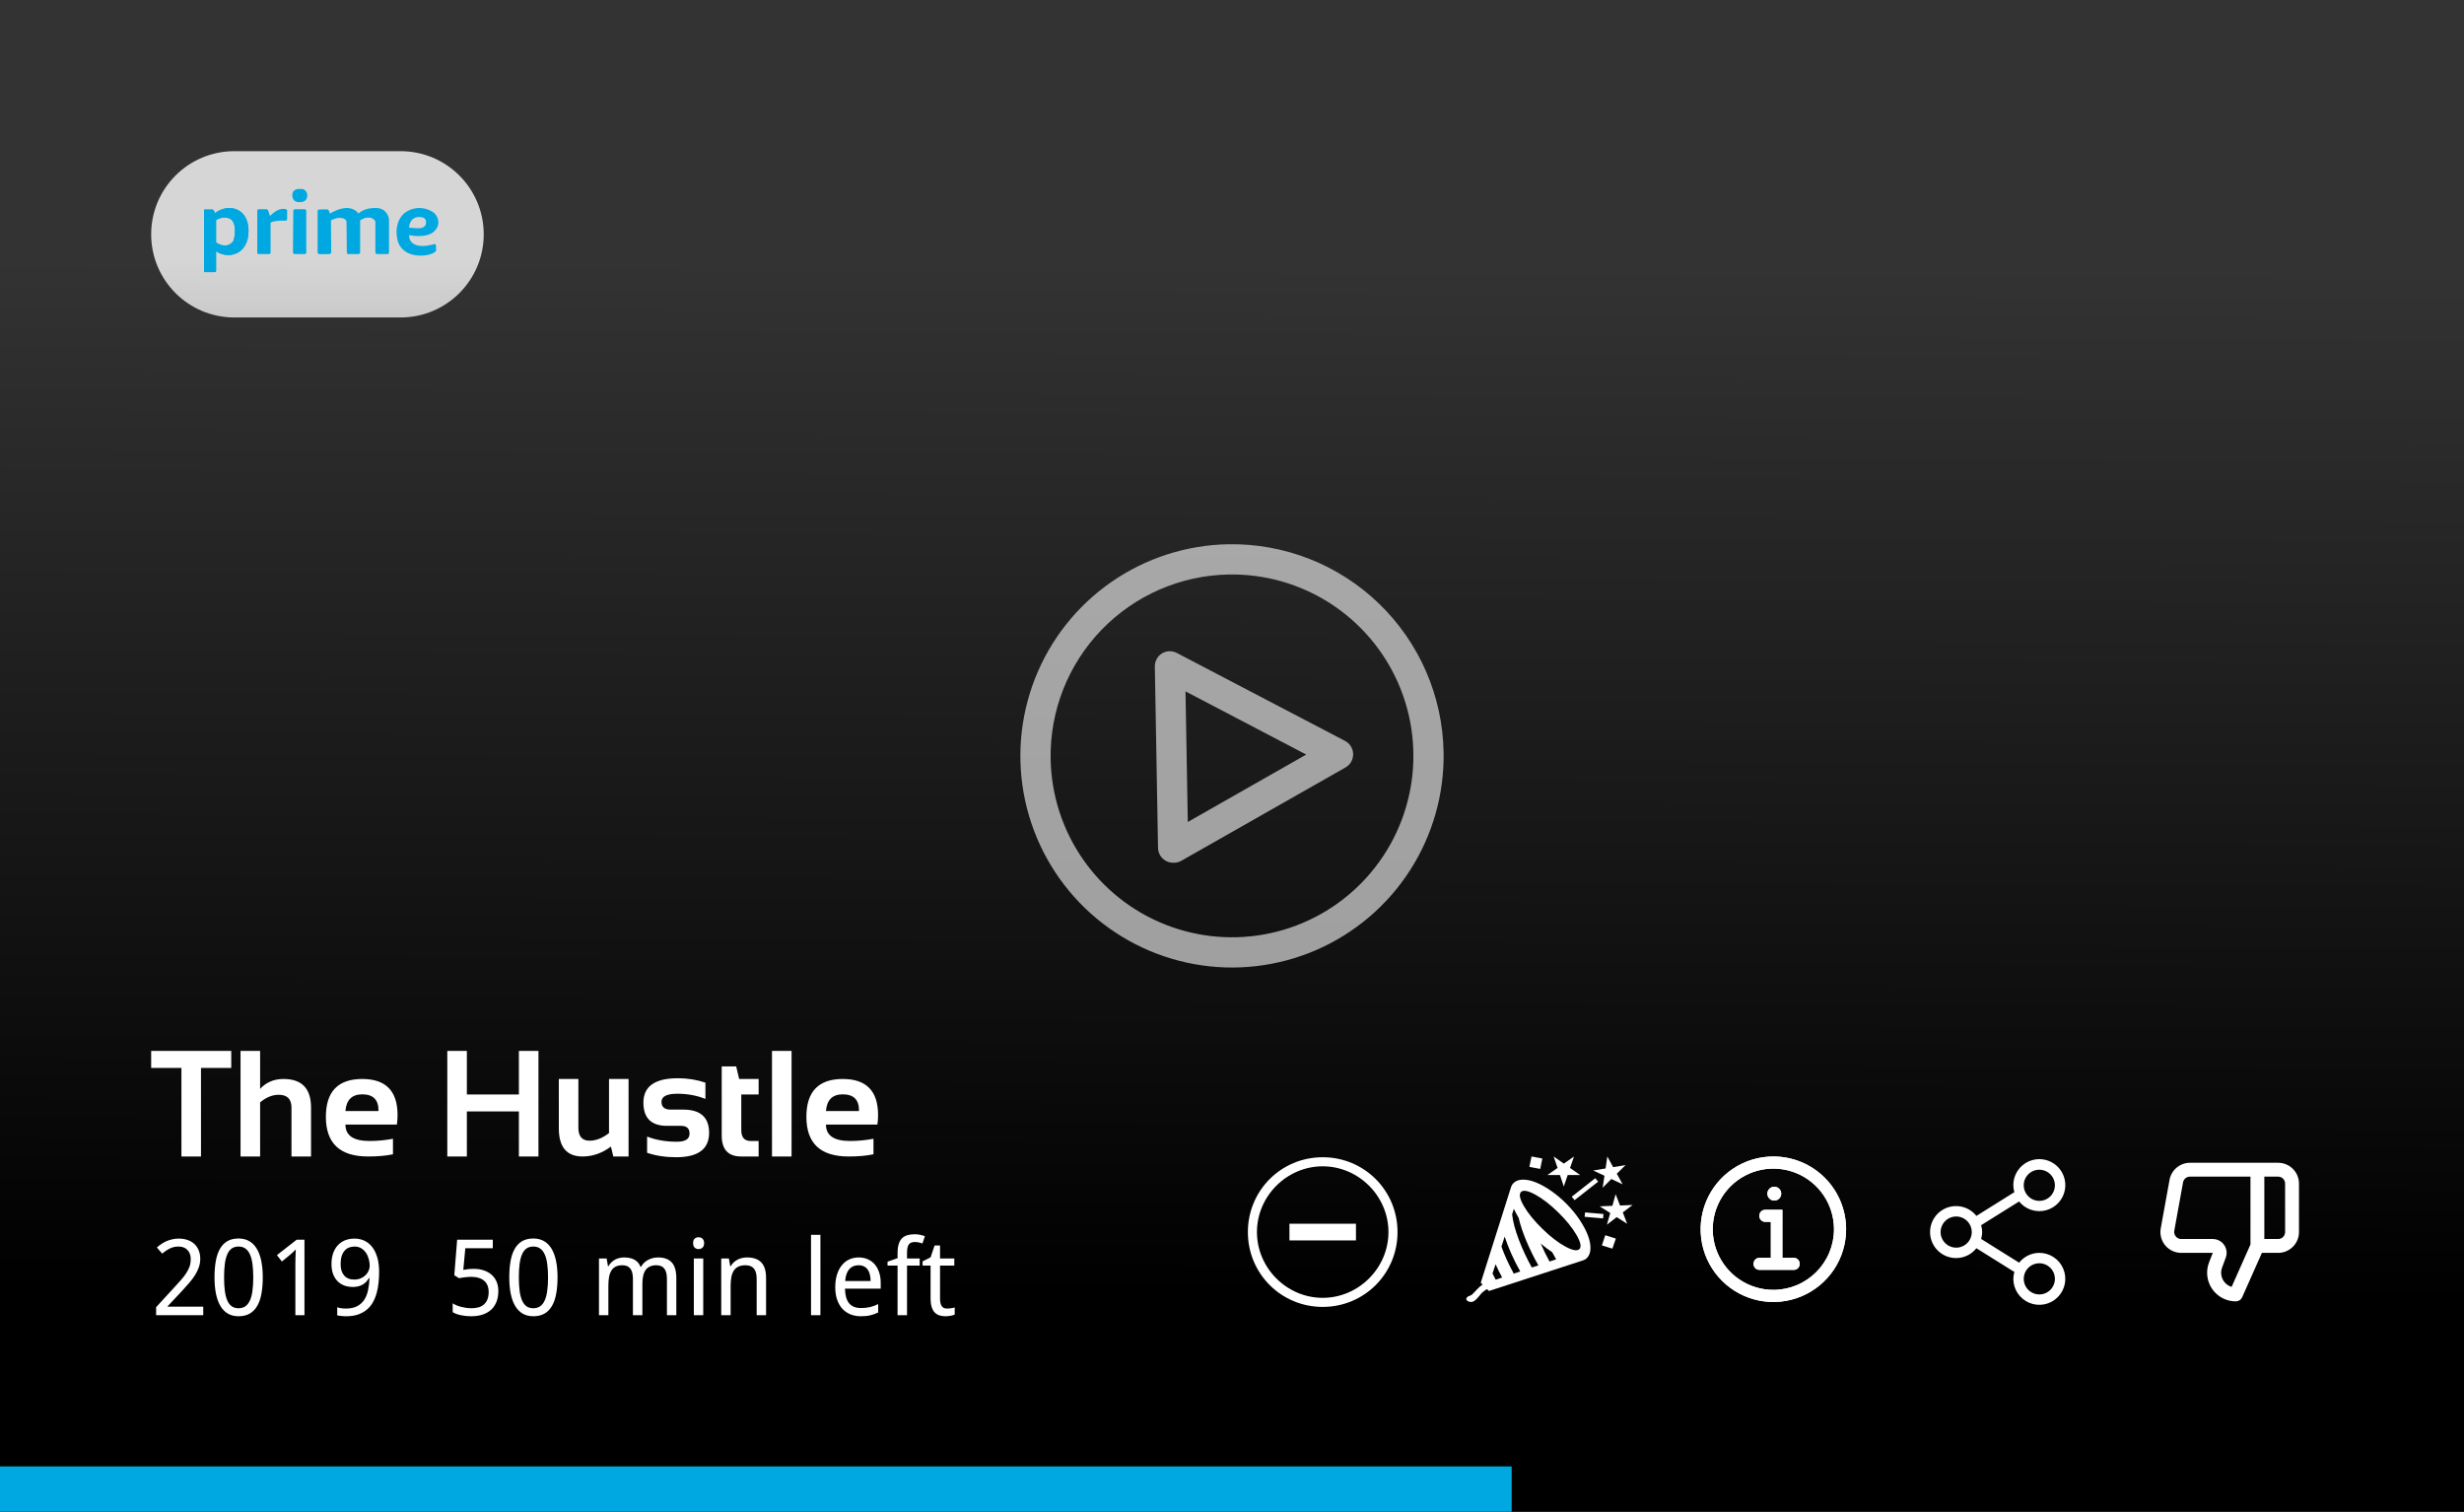 <svg width="326" height="200" viewBox="0 0 326 200" fill="none" xmlns="http://www.w3.org/2000/svg">
<rect x="0" y="0" width="326" height="200" fill="#333333" stroke="none"/>
<path d="M20 31C20 24.925 24.925 20 31 20H53C59.075 20 64 24.925 64 31C64 37.075 59.075 42 53 42H31C24.925 42 20 37.075 20 31Z" fill="white" fill-opacity="0.8"/>
<path fill-rule="evenodd" clip-rule="evenodd" d="M27 27.719V36H28.374C28.416 36 28.52 35.975 28.588 35.876V33.24C30.134 34.311 32.881 33.775 32.881 30.521C32.881 27.513 30.219 26.813 28.416 28.213C28.402 28.076 28.322 27.785 28.116 27.719H27ZM30.692 29.12C29.97 28.494 28.989 28.859 28.588 29.12V32.086C29.687 32.811 30.448 32.388 30.692 32.086C31.001 31.954 31.078 30.988 31.078 30.521C31.112 29.796 30.835 29.285 30.692 29.12Z" fill="#00A8E1"/>
<path d="M34.04 33.446V27.884C34.04 27.829 34.074 27.711 34.211 27.678H35.284C35.342 27.637 35.499 27.736 35.671 28.461C35.685 28.502 35.731 28.568 35.8 28.502C35.885 28.419 36.701 27.554 37.559 27.637C37.903 27.637 37.989 27.774 37.989 27.843V28.996C37.974 29.065 37.911 29.202 37.774 29.202C36.572 29.136 35.957 29.34 35.8 29.449V33.446C35.8 33.487 35.774 33.578 35.671 33.611H34.168C34.126 33.611 34.04 33.578 34.04 33.446Z" fill="#00A8E1"/>
<path d="M39.019 27.678H40.307C40.378 27.692 40.521 27.752 40.521 27.884V33.446C40.507 33.487 40.453 33.578 40.349 33.611H38.976C38.919 33.597 38.796 33.545 38.761 33.446L38.804 27.884C38.804 27.829 38.847 27.711 39.019 27.678Z" fill="#00A8E1"/>
<path d="M39.362 26.73C39.491 26.744 39.791 26.763 39.963 26.73C40.135 26.697 40.321 26.579 40.392 26.524C40.564 26.36 40.65 26.112 40.65 25.865C40.65 25.536 40.564 25.412 40.435 25.247C40.349 25.178 40.178 25 39.963 25H39.362C39.205 25.041 38.864 25.148 38.761 25.412C38.658 25.676 38.675 25.755 38.675 25.906C38.675 26.057 38.758 26.356 38.933 26.524C39.108 26.692 39.291 26.717 39.362 26.73Z" fill="#00A8E1"/>
<path d="M43.655 28.255C43.612 28.09 43.492 27.752 43.354 27.719C43.217 27.686 42.524 27.705 42.195 27.719C42.138 27.719 42.024 27.752 42.024 27.884V33.446C42.038 33.487 42.092 33.578 42.195 33.611C42.298 33.643 43.154 33.624 43.569 33.611C43.626 33.597 43.758 33.545 43.826 33.446L43.783 29.161C44.027 29.024 44.625 28.765 45.071 28.831C45.629 28.873 45.801 29.134 45.844 29.285L45.887 33.446C45.901 33.501 45.955 33.611 46.059 33.611H47.475C47.518 33.597 47.612 33.545 47.647 33.446V29.161C47.847 29.01 48.376 28.724 48.892 28.79C49.407 28.856 49.621 29.175 49.664 29.326V33.363C49.664 33.432 49.699 33.578 49.836 33.611H51.338C51.381 33.583 51.467 33.495 51.467 33.363V29.079C51.438 28.57 51.055 27.546 49.75 27.513C48.445 27.48 47.661 27.994 47.432 28.255C47.275 28.008 46.745 27.513 45.887 27.513C45.028 27.513 44.041 28.008 43.655 28.255Z" fill="#00A8E1"/>
<path fill-rule="evenodd" clip-rule="evenodd" d="M54.128 31.097C54.071 31.825 54.66 33.083 57.476 32.292C57.648 32.226 57.691 32.457 57.691 32.581V33.199C57.534 33.404 56.91 33.816 55.673 33.816C53.27 33.816 52.583 32.224 52.54 31.427C52.383 30.768 52.36 29.194 53.527 28.172C55.176 26.986 56.818 27.678 57.434 28.172C57.82 28.516 58.395 29.449 57.605 30.438C56.815 31.427 54.958 31.29 54.128 31.097ZM55.459 28.708C54.394 28.708 54.128 29.642 54.128 30.109C54.457 30.15 55.21 30.224 55.588 30.191C55.965 30.158 56.203 29.93 56.275 29.82C56.446 29.449 56.523 28.708 55.459 28.708Z" fill="#00A8E1"/>
<path fill-rule="evenodd" clip-rule="evenodd" d="M27 27.719V36H28.374C28.416 36 28.52 35.975 28.588 35.876V33.24C30.134 34.311 32.881 33.775 32.881 30.521C32.881 27.513 30.219 26.813 28.416 28.213C28.402 28.076 28.322 27.785 28.116 27.719H27ZM30.692 29.12C29.97 28.494 28.989 28.859 28.588 29.12V32.086C29.687 32.811 30.448 32.388 30.692 32.086C31.001 31.954 31.078 30.988 31.078 30.521C31.112 29.796 30.835 29.285 30.692 29.12Z" fill="#00A8E1"/>
<g clip-path="url(#clip0)">
<rect width="179" height="326" transform="translate(326 21) rotate(90)" fill="url(#paint0_linear)"/>
<path d="M30.596 139.035V141.281H26.592V153H24.004V141.281H20V139.035H30.596ZM31.826 153V139.035H34.414V144.055C35.221 143.182 36.253 142.746 37.51 142.746C39.938 142.746 41.152 144.009 41.152 146.535V153H38.565V146.535C38.565 145.402 38.001 144.836 36.875 144.836C36.035 144.836 35.215 145.171 34.414 145.842V153H31.826ZM47.93 142.746C51.042 142.746 52.598 144.335 52.598 147.512C52.598 147.935 52.568 148.358 52.51 148.781H45.703C45.703 150.227 46.764 150.949 48.887 150.949C49.922 150.949 50.957 150.852 51.992 150.656V152.707C51.087 152.902 49.987 153 48.691 153C44.974 153 43.115 151.252 43.115 147.756C43.115 144.416 44.72 142.746 47.93 142.746ZM45.703 146.984H50.078V146.906C50.078 145.487 49.362 144.777 47.93 144.777C46.562 144.777 45.82 145.513 45.703 146.984ZM59.18 153V139.035H61.768V144.797H68.652V139.035H71.24V153H68.652V147.043H61.768V153H59.18ZM83.164 142.746V153H81.143L80.83 151.691C79.652 152.564 78.402 153 77.08 153C74.984 153 73.936 151.76 73.936 149.279V142.746H76.523V149.211C76.523 150.344 77.018 150.91 78.008 150.91C78.848 150.91 79.704 150.575 80.576 149.904V142.746H83.164ZM85.615 152.512V150.363C86.755 150.819 88.07 151.047 89.561 151.047C90.674 151.047 91.231 150.689 91.231 149.973C91.231 149.289 90.856 148.947 90.107 148.947H88.252C86.169 148.947 85.127 147.922 85.127 145.871C85.127 143.723 86.647 142.648 89.688 142.648C90.977 142.648 92.191 142.844 93.33 143.234V145.383C92.191 144.927 90.954 144.699 89.619 144.699C88.219 144.699 87.519 145.057 87.519 145.773C87.519 146.457 87.926 146.799 88.74 146.799H90.4C92.679 146.799 93.818 147.824 93.818 149.875C93.818 152.023 92.367 153.098 89.463 153.098C88.037 153.098 86.755 152.902 85.615 152.512ZM95.488 141.086H97.402L97.793 142.746H100.371V144.797H98.076V149.514C98.076 150.471 98.49 150.949 99.316 150.949H100.371V153H98.066C96.348 153 95.488 152.079 95.488 150.236V141.086ZM104.727 139.035V153H102.139V139.035H104.727ZM111.504 142.746C114.616 142.746 116.172 144.335 116.172 147.512C116.172 147.935 116.143 148.358 116.084 148.781H109.277C109.277 150.227 110.339 150.949 112.461 150.949C113.496 150.949 114.531 150.852 115.566 150.656V152.707C114.661 152.902 113.561 153 112.266 153C108.548 153 106.689 151.252 106.689 147.756C106.689 144.416 108.294 142.746 111.504 142.746ZM109.277 146.984H113.652V146.906C113.652 145.487 112.936 144.777 111.504 144.777C110.137 144.777 109.395 145.513 109.277 146.984Z" fill="white"/>
<path d="M26.891 174H20.656V172.934L23.049 170.329C23.391 169.96 23.696 169.623 23.965 169.317C24.234 169.012 24.462 168.714 24.648 168.422C24.84 168.13 24.986 167.839 25.086 167.547C25.186 167.251 25.236 166.929 25.236 166.583C25.236 166.314 25.198 166.077 25.12 165.872C25.043 165.667 24.931 165.494 24.785 165.353C24.644 165.207 24.475 165.097 24.279 165.024C24.083 164.951 23.865 164.915 23.623 164.915C23.19 164.915 22.798 165.004 22.447 165.182C22.101 165.355 21.77 165.578 21.456 165.852L20.759 165.038C20.941 164.874 21.137 164.721 21.347 164.58C21.556 164.434 21.782 164.309 22.023 164.204C22.265 164.099 22.52 164.017 22.789 163.958C23.058 163.894 23.34 163.862 23.637 163.862C24.074 163.862 24.468 163.924 24.819 164.047C25.175 164.17 25.476 164.348 25.722 164.58C25.968 164.808 26.157 165.088 26.289 165.421C26.426 165.749 26.494 166.12 26.494 166.535C26.494 166.923 26.433 167.292 26.31 167.643C26.191 167.993 26.025 168.34 25.811 168.682C25.601 169.019 25.348 169.358 25.052 169.7C24.76 170.042 24.443 170.397 24.102 170.767L22.181 172.811V172.865H26.891V174ZM34.766 168.989C34.766 169.796 34.706 170.518 34.588 171.156C34.474 171.794 34.287 172.334 34.027 172.776C33.772 173.218 33.442 173.556 33.036 173.788C32.63 174.021 32.138 174.137 31.56 174.137C31.022 174.137 30.552 174.021 30.151 173.788C29.755 173.556 29.424 173.218 29.16 172.776C28.9 172.334 28.704 171.794 28.572 171.156C28.445 170.518 28.381 169.796 28.381 168.989C28.381 168.183 28.438 167.46 28.552 166.822C28.67 166.184 28.855 165.646 29.105 165.209C29.361 164.767 29.689 164.43 30.09 164.197C30.495 163.965 30.985 163.849 31.56 163.849C32.102 163.849 32.574 163.965 32.975 164.197C33.376 164.425 33.708 164.76 33.973 165.202C34.237 165.64 34.435 166.177 34.567 166.815C34.7 167.453 34.766 168.178 34.766 168.989ZM29.645 168.989C29.645 169.673 29.68 170.27 29.748 170.78C29.816 171.291 29.926 171.717 30.076 172.059C30.227 172.396 30.422 172.651 30.664 172.824C30.91 172.993 31.209 173.077 31.56 173.077C31.91 173.077 32.209 172.993 32.455 172.824C32.701 172.656 32.902 172.403 33.057 172.065C33.216 171.728 33.33 171.304 33.398 170.794C33.471 170.279 33.508 169.677 33.508 168.989C33.508 168.306 33.471 167.709 33.398 167.198C33.33 166.688 33.216 166.264 33.057 165.927C32.902 165.59 32.701 165.337 32.455 165.168C32.209 164.999 31.91 164.915 31.56 164.915C31.209 164.915 30.91 164.999 30.664 165.168C30.422 165.337 30.227 165.59 30.076 165.927C29.926 166.264 29.816 166.688 29.748 167.198C29.68 167.709 29.645 168.306 29.645 168.989ZM40.282 174H39.079V167.759C39.079 167.563 39.079 167.353 39.079 167.13C39.084 166.907 39.088 166.686 39.093 166.467C39.102 166.243 39.109 166.032 39.113 165.831C39.122 165.626 39.129 165.446 39.134 165.291C39.056 165.373 38.988 165.444 38.929 165.503C38.87 165.562 38.808 165.619 38.744 165.674C38.685 165.729 38.621 165.788 38.553 165.852C38.484 165.911 38.402 165.981 38.307 166.063L37.295 166.891L36.639 166.05L39.257 164.006H40.282V174ZM50.16 168.271C50.16 168.75 50.135 169.229 50.085 169.707C50.039 170.181 49.955 170.634 49.832 171.067C49.714 171.5 49.55 171.906 49.34 172.284C49.13 172.658 48.864 172.981 48.54 173.255C48.217 173.528 47.829 173.745 47.378 173.904C46.927 174.059 46.398 174.137 45.792 174.137C45.705 174.137 45.61 174.134 45.505 174.13C45.4 174.125 45.295 174.116 45.19 174.103C45.086 174.093 44.983 174.082 44.883 174.068C44.783 174.055 44.694 174.036 44.616 174.014V172.947C44.776 173.007 44.956 173.05 45.156 173.077C45.357 173.104 45.555 173.118 45.751 173.118C46.366 173.118 46.872 173.011 47.269 172.797C47.665 172.583 47.98 172.293 48.212 171.929C48.444 171.56 48.608 171.131 48.704 170.644C48.804 170.156 48.866 169.641 48.889 169.099H48.8C48.709 169.263 48.599 169.415 48.472 169.557C48.344 169.698 48.194 169.821 48.02 169.926C47.847 170.031 47.651 170.113 47.433 170.172C47.214 170.231 46.97 170.261 46.701 170.261C46.268 170.261 45.876 170.195 45.525 170.062C45.175 169.926 44.876 169.728 44.63 169.468C44.384 169.208 44.192 168.891 44.056 168.518C43.923 168.139 43.857 167.709 43.857 167.226C43.857 166.706 43.928 166.239 44.069 165.824C44.215 165.405 44.418 165.052 44.678 164.765C44.942 164.473 45.261 164.25 45.635 164.095C46.013 163.94 46.435 163.862 46.899 163.862C47.36 163.862 47.788 163.951 48.185 164.129C48.581 164.307 48.925 164.578 49.217 164.942C49.508 165.307 49.739 165.767 49.907 166.323C50.076 166.875 50.16 167.524 50.16 168.271ZM46.913 164.915C46.64 164.915 46.389 164.961 46.161 165.052C45.938 165.143 45.744 165.284 45.58 165.476C45.416 165.667 45.288 165.909 45.197 166.2C45.111 166.487 45.067 166.829 45.067 167.226C45.067 167.545 45.104 167.832 45.177 168.087C45.254 168.338 45.368 168.552 45.519 168.729C45.669 168.907 45.856 169.044 46.079 169.14C46.307 169.235 46.571 169.283 46.872 169.283C47.182 169.283 47.462 169.231 47.713 169.126C47.964 169.017 48.178 168.878 48.355 168.709C48.533 168.536 48.67 168.34 48.766 168.121C48.866 167.902 48.916 167.684 48.916 167.465C48.916 167.16 48.873 166.856 48.786 166.556C48.704 166.25 48.579 165.977 48.41 165.735C48.246 165.489 48.039 165.291 47.788 165.141C47.537 164.99 47.246 164.915 46.913 164.915Z" fill="white"/>
<path d="M62.726 167.868C63.177 167.868 63.596 167.932 63.983 168.06C64.375 168.183 64.715 168.367 65.002 168.613C65.294 168.859 65.522 169.165 65.686 169.529C65.85 169.894 65.932 170.315 65.932 170.794C65.932 171.313 65.854 171.781 65.699 172.195C65.544 172.61 65.314 172.961 65.009 173.248C64.704 173.535 64.325 173.756 63.874 173.911C63.427 174.062 62.912 174.137 62.329 174.137C62.097 174.137 61.867 174.125 61.639 174.103C61.415 174.08 61.199 174.046 60.989 174C60.784 173.959 60.588 173.904 60.401 173.836C60.215 173.768 60.046 173.688 59.895 173.597V172.421C60.046 172.526 60.221 172.619 60.422 172.701C60.627 172.783 60.841 172.852 61.065 172.906C61.288 172.961 61.511 173.004 61.734 173.036C61.962 173.063 62.172 173.077 62.363 173.077C62.723 173.077 63.045 173.036 63.327 172.954C63.61 172.868 63.849 172.735 64.045 172.558C64.241 172.38 64.391 172.157 64.496 171.888C64.601 171.619 64.653 171.3 64.653 170.931C64.653 170.279 64.453 169.782 64.052 169.44C63.651 169.094 63.067 168.921 62.302 168.921C62.179 168.921 62.044 168.928 61.898 168.941C61.757 168.951 61.614 168.964 61.468 168.982C61.327 169.001 61.19 169.021 61.058 169.044C60.93 169.062 60.818 169.08 60.723 169.099L60.107 168.709L60.483 164.006H65.2V165.141H61.563L61.297 168.005C61.443 167.978 61.634 167.948 61.871 167.916C62.113 167.884 62.398 167.868 62.726 167.868ZM73.766 168.989C73.766 169.796 73.706 170.518 73.588 171.156C73.474 171.794 73.287 172.334 73.027 172.776C72.772 173.218 72.442 173.556 72.036 173.788C71.63 174.021 71.138 174.137 70.56 174.137C70.022 174.137 69.552 174.021 69.151 173.788C68.755 173.556 68.424 173.218 68.16 172.776C67.9 172.334 67.704 171.794 67.572 171.156C67.445 170.518 67.381 169.796 67.381 168.989C67.381 168.183 67.438 167.46 67.552 166.822C67.67 166.184 67.855 165.646 68.106 165.209C68.361 164.767 68.689 164.43 69.09 164.197C69.495 163.965 69.985 163.849 70.56 163.849C71.102 163.849 71.574 163.965 71.975 164.197C72.376 164.425 72.708 164.76 72.973 165.202C73.237 165.64 73.435 166.177 73.567 166.815C73.7 167.453 73.766 168.178 73.766 168.989ZM68.645 168.989C68.645 169.673 68.68 170.27 68.748 170.78C68.816 171.291 68.926 171.717 69.076 172.059C69.227 172.396 69.422 172.651 69.664 172.824C69.91 172.993 70.209 173.077 70.56 173.077C70.91 173.077 71.209 172.993 71.455 172.824C71.701 172.656 71.902 172.403 72.057 172.065C72.216 171.728 72.33 171.304 72.398 170.794C72.471 170.279 72.508 169.677 72.508 168.989C72.508 168.306 72.471 167.709 72.398 167.198C72.33 166.688 72.216 166.264 72.057 165.927C71.902 165.59 71.701 165.337 71.455 165.168C71.209 164.999 70.91 164.915 70.56 164.915C70.209 164.915 69.91 164.999 69.664 165.168C69.422 165.337 69.227 165.59 69.076 165.927C68.926 166.264 68.816 166.688 68.748 167.198C68.68 167.709 68.645 168.306 68.645 168.989ZM88.237 174V169.167C88.237 168.575 88.123 168.13 87.895 167.834C87.668 167.538 87.314 167.39 86.836 167.39C86.503 167.39 86.221 167.444 85.988 167.554C85.756 167.659 85.564 167.816 85.414 168.025C85.268 168.23 85.161 168.488 85.093 168.798C85.024 169.103 84.99 169.456 84.99 169.857V174H83.739V169.167C83.739 168.575 83.625 168.13 83.397 167.834C83.174 167.538 82.823 167.39 82.345 167.39C81.994 167.39 81.7 167.449 81.463 167.567C81.226 167.686 81.034 167.861 80.889 168.094C80.747 168.326 80.645 168.611 80.581 168.948C80.522 169.285 80.492 169.673 80.492 170.11V174H79.248V166.494H80.26L80.438 167.506H80.506C80.615 167.31 80.745 167.141 80.895 167C81.046 166.854 81.21 166.733 81.388 166.638C81.57 166.542 81.761 166.471 81.962 166.426C82.167 166.38 82.374 166.357 82.584 166.357C83.131 166.357 83.584 166.458 83.944 166.658C84.309 166.859 84.578 167.173 84.751 167.602H84.806C84.924 167.387 85.065 167.203 85.23 167.048C85.398 166.893 85.58 166.765 85.776 166.665C85.977 166.56 86.186 166.483 86.405 166.433C86.624 166.382 86.847 166.357 87.075 166.357C87.873 166.357 88.472 166.576 88.873 167.014C89.279 167.447 89.481 168.142 89.481 169.099V174H88.237ZM93.043 174H91.799V166.494H93.043V174ZM91.703 164.464C91.703 164.19 91.772 163.992 91.908 163.869C92.049 163.746 92.223 163.685 92.428 163.685C92.528 163.685 92.621 163.701 92.708 163.732C92.799 163.76 92.877 163.805 92.94 163.869C93.009 163.933 93.061 164.015 93.098 164.115C93.139 164.211 93.159 164.327 93.159 164.464C93.159 164.728 93.086 164.926 92.94 165.059C92.799 165.186 92.628 165.25 92.428 165.25C92.223 165.25 92.049 165.186 91.908 165.059C91.772 164.931 91.703 164.733 91.703 164.464ZM100.111 174V169.167C100.111 168.575 99.991 168.13 99.749 167.834C99.512 167.538 99.138 167.39 98.628 167.39C98.259 167.39 97.949 167.449 97.698 167.567C97.448 167.686 97.245 167.861 97.09 168.094C96.939 168.326 96.83 168.611 96.762 168.948C96.698 169.285 96.666 169.673 96.666 170.11V174H95.422V166.494H96.434L96.611 167.506H96.68C96.794 167.31 96.928 167.141 97.083 167C97.243 166.854 97.416 166.733 97.603 166.638C97.789 166.542 97.988 166.471 98.197 166.426C98.407 166.38 98.621 166.357 98.84 166.357C99.674 166.357 100.3 166.576 100.72 167.014C101.144 167.447 101.355 168.142 101.355 169.099V174H100.111ZM108.547 174H107.303V163.363H108.547V174ZM113.893 174.137C113.391 174.137 112.933 174.052 112.519 173.884C112.104 173.715 111.746 173.469 111.445 173.146C111.149 172.822 110.919 172.421 110.755 171.942C110.591 171.464 110.509 170.917 110.509 170.302C110.509 169.682 110.584 169.128 110.734 168.641C110.885 168.153 111.097 167.741 111.37 167.403C111.644 167.062 111.969 166.802 112.348 166.624C112.73 166.446 113.152 166.357 113.612 166.357C114.063 166.357 114.469 166.439 114.829 166.604C115.189 166.763 115.494 166.991 115.745 167.287C115.996 167.579 116.187 167.932 116.319 168.347C116.456 168.757 116.524 169.213 116.524 169.714V170.486H111.794C111.817 171.366 112.001 172.013 112.348 172.428C112.699 172.842 113.218 173.05 113.906 173.05C114.139 173.05 114.353 173.038 114.549 173.016C114.749 172.993 114.941 172.961 115.123 172.92C115.31 172.874 115.49 172.82 115.663 172.756C115.836 172.688 116.012 172.612 116.189 172.53V173.638C116.007 173.724 115.827 173.799 115.649 173.863C115.476 173.927 115.296 173.979 115.109 174.021C114.927 174.062 114.736 174.091 114.535 174.109C114.339 174.128 114.125 174.137 113.893 174.137ZM113.585 167.39C113.065 167.39 112.653 167.567 112.348 167.923C112.047 168.278 111.871 168.796 111.821 169.475H115.185C115.185 169.165 115.153 168.882 115.089 168.627C115.03 168.367 114.934 168.146 114.802 167.964C114.674 167.782 114.51 167.64 114.31 167.54C114.109 167.44 113.868 167.39 113.585 167.39ZM121.679 167.431H120.004V174H118.753V167.431H117.427V166.918L118.753 166.453V165.797C118.753 165.309 118.803 164.906 118.903 164.587C119.008 164.263 119.156 164.006 119.348 163.814C119.544 163.623 119.783 163.489 120.065 163.411C120.348 163.329 120.667 163.288 121.022 163.288C121.291 163.288 121.537 163.315 121.761 163.37C121.989 163.42 122.191 163.477 122.369 163.541L122.048 164.505C121.907 164.455 121.752 164.411 121.583 164.375C121.419 164.334 121.246 164.313 121.063 164.313C120.881 164.313 120.724 164.336 120.592 164.382C120.46 164.423 120.35 164.498 120.264 164.607C120.177 164.717 120.111 164.867 120.065 165.059C120.024 165.245 120.004 165.487 120.004 165.783V166.494H121.679V167.431ZM125.295 173.118C125.377 173.118 125.468 173.114 125.568 173.104C125.673 173.095 125.773 173.084 125.869 173.07C125.965 173.057 126.051 173.041 126.129 173.022C126.211 173.004 126.272 172.988 126.313 172.975V173.918C126.254 173.945 126.179 173.973 126.088 174C125.997 174.027 125.896 174.05 125.787 174.068C125.678 174.091 125.564 174.107 125.445 174.116C125.327 174.13 125.211 174.137 125.097 174.137C124.814 174.137 124.552 174.1 124.311 174.027C124.069 173.954 123.859 173.829 123.682 173.651C123.508 173.474 123.372 173.234 123.271 172.934C123.171 172.628 123.121 172.245 123.121 171.785V167.431H122.062V166.877L123.121 166.344L123.654 164.771H124.372V166.494H126.259V167.431H124.372V171.785C124.372 172.227 124.443 172.56 124.584 172.783C124.73 173.007 124.967 173.118 125.295 173.118Z" fill="white"/>
<rect x="-168" y="194" width="368" height="6" fill="#00A8E1"/>
<path d="M175 153.1C169.5 153.1 165.1 157.5 165.1 163C165.1 168.5 169.5 172.9 175 172.9C180.5 172.9 184.9 168.5 184.9 163C184.9 157.5 180.5 153.1 175 153.1ZM175 171.7C170.245 171.7 166.3 167.755 166.3 163C166.3 158.245 170.245 154.3 175 154.3C179.755 154.3 183.7 158.245 183.7 163C183.7 167.755 179.755 171.7 175 171.7ZM170.6 161.9V164.1H179.4V161.9H170.6Z" fill="white"/>
<path d="M207.267 159.276C206.605 158.608 205.916 158.026 205.198 157.532C204.481 157.037 203.809 156.666 203.182 156.419C202.556 156.172 201.981 156.053 201.459 156.063C200.936 156.073 200.529 156.228 200.236 156.529C200.167 156.596 200.108 156.671 200.059 156.755C200.01 156.838 199.975 156.903 199.954 156.95C199.934 156.997 199.906 157.081 199.871 157.201C199.836 157.321 199.812 157.398 199.798 157.432L195.912 169.703L196.152 169.944C195.88 170.124 195.638 170.335 195.426 170.576C195.214 170.816 195.027 171.013 194.867 171.167C194.707 171.321 194.515 171.428 194.292 171.488C194.244 171.501 194.183 171.547 194.11 171.623C194.037 171.7 194 171.769 194 171.829C194 171.949 194.063 172.049 194.188 172.13C194.313 172.21 194.453 172.25 194.606 172.25C194.801 172.25 194.989 172.175 195.17 172.024C195.351 171.874 195.534 171.682 195.718 171.448C195.903 171.214 196.037 171.06 196.121 170.987C196.302 170.833 196.504 170.686 196.726 170.546L196.998 170.796L209.346 166.776C209.617 166.696 209.826 166.575 209.972 166.415C210.265 166.114 210.416 165.698 210.427 165.167C210.437 164.635 210.321 164.05 210.077 163.412C209.833 162.774 209.469 162.092 208.985 161.367C208.501 160.642 207.928 159.945 207.267 159.276ZM206.139 160.369C207.204 161.412 208.014 162.409 208.567 163.362C209.121 164.314 209.255 164.941 208.97 165.242C208.684 165.543 208.061 165.432 207.1 164.911C206.139 164.39 205.129 163.611 204.07 162.575C202.998 161.532 202.185 160.536 201.631 159.587C201.077 158.638 200.943 158.01 201.229 157.702C201.514 157.401 202.139 157.512 203.104 158.033C204.069 158.554 205.08 159.333 206.139 160.369ZM203.851 164.52C204.359 164.954 204.864 165.335 205.366 165.663C205.373 165.676 205.547 165.99 205.888 166.605L205.01 166.896C204.593 166.141 204.206 165.349 203.851 164.52ZM200.289 159.928C200.442 160.256 200.654 160.653 200.926 161.121C201.149 162.084 201.499 163.126 201.976 164.249C202.453 165.372 202.973 166.425 203.538 167.407L202.67 167.688C202.016 166.525 201.445 165.307 200.957 164.034C200.47 162.76 200.17 161.636 200.059 160.66L200.289 159.928ZM199.077 163.598C199.564 165.095 200.25 166.632 201.135 168.21L200.278 168.5C199.589 167.23 199.046 166.037 198.649 164.921L199.077 163.598ZM197.876 167.257C198.147 167.872 198.436 168.457 198.743 169.012L197.886 169.302C197.789 169.122 197.649 168.844 197.468 168.47L197.876 167.257ZM205.554 153L206.076 154.514L204.728 155.456H206.389L206.901 156.97L207.413 155.456H209.064L207.726 154.514L208.249 153.01L206.901 153.942L205.554 153ZM202.629 153L202.347 154.374L203.778 154.644L204.06 153.271L202.629 153ZM212.041 157.131L213.19 155.978L214.684 156.68L213.911 155.276L215.07 154.143L213.43 154.414L212.657 153L212.427 154.584L210.787 154.855L212.281 155.547L212.041 157.131ZM211.654 159.597L213.044 160.479L212.605 162.023L213.9 161.021L215.279 161.903L214.705 160.399L216 159.417L214.339 159.487L213.754 157.993L213.326 159.527L211.654 159.597ZM211.059 155.877L207.946 158.324L208.332 158.775L211.445 156.329L211.059 155.877ZM212.145 160.61L209.711 160.399L209.649 160.981L212.093 161.191L212.145 160.61ZM212.386 163.417L211.936 164.761L213.326 165.192L213.785 163.858L212.386 163.417Z" fill="white"/>
<path d="M269.813 165.75C269.298 165.752 268.791 165.87 268.328 166.095C267.865 166.32 267.459 166.646 267.139 167.049L262.113 163.907C262.296 163.316 262.296 162.683 262.113 162.092L267.139 158.95C267.649 159.582 268.366 160.013 269.163 160.166C269.96 160.32 270.786 160.186 271.494 159.789C272.202 159.392 272.747 158.757 273.032 157.997C273.317 157.236 273.323 156.4 273.05 155.635C272.777 154.871 272.243 154.227 271.541 153.819C270.839 153.411 270.015 153.264 269.216 153.405C268.416 153.546 267.692 153.966 267.173 154.589C266.653 155.213 266.37 156 266.375 156.812C266.379 157.12 266.425 157.425 266.513 157.72L261.487 160.862C261.044 160.303 260.437 159.896 259.752 159.698C259.067 159.5 258.337 159.519 257.663 159.754C256.99 159.989 256.406 160.428 255.993 161.009C255.58 161.591 255.358 162.286 255.358 163C255.358 163.713 255.58 164.409 255.993 164.99C256.406 165.572 256.99 166.011 257.663 166.245C258.337 166.48 259.067 166.5 259.752 166.302C260.437 166.103 261.044 165.696 261.487 165.138L266.513 168.28C266.425 168.574 266.379 168.88 266.375 169.187C266.375 169.867 266.577 170.532 266.955 171.097C267.332 171.662 267.869 172.103 268.497 172.363C269.126 172.623 269.817 172.691 270.484 172.559C271.15 172.426 271.763 172.099 272.244 171.618C272.724 171.137 273.052 170.525 273.184 169.858C273.317 169.191 273.249 168.5 272.989 167.872C272.729 167.244 272.288 166.707 271.723 166.329C271.157 165.951 270.493 165.75 269.813 165.75ZM269.813 154.75C270.221 154.75 270.62 154.871 270.959 155.097C271.298 155.324 271.562 155.646 271.718 156.023C271.875 156.4 271.915 156.815 271.836 157.215C271.756 157.615 271.56 157.982 271.271 158.271C270.983 158.559 270.615 158.756 270.215 158.835C269.815 158.915 269.4 158.874 269.024 158.718C268.647 158.562 268.325 158.297 268.098 157.958C267.871 157.619 267.75 157.22 267.75 156.812C267.75 156.265 267.968 155.741 268.354 155.354C268.741 154.967 269.266 154.75 269.813 154.75ZM258.813 165.062C258.405 165.062 258.006 164.941 257.667 164.715C257.328 164.488 257.064 164.166 256.907 163.789C256.751 163.412 256.71 162.997 256.79 162.597C256.87 162.197 257.066 161.83 257.354 161.541C257.643 161.253 258.01 161.056 258.411 160.977C258.811 160.897 259.225 160.938 259.602 161.094C259.979 161.25 260.301 161.515 260.528 161.854C260.754 162.193 260.875 162.592 260.875 163C260.875 163.547 260.658 164.071 260.271 164.458C259.885 164.845 259.36 165.062 258.813 165.062ZM269.813 171.25C269.405 171.25 269.006 171.129 268.667 170.902C268.328 170.676 268.064 170.353 267.907 169.977C267.751 169.6 267.71 169.185 267.79 168.785C267.87 168.385 268.066 168.017 268.354 167.729C268.643 167.44 269.01 167.244 269.411 167.164C269.811 167.085 270.225 167.126 270.602 167.282C270.979 167.438 271.301 167.702 271.528 168.041C271.754 168.381 271.875 168.779 271.875 169.187C271.875 169.734 271.658 170.259 271.271 170.646C270.885 171.032 270.36 171.25 269.813 171.25Z" fill="white"/>
<path d="M301.416 153.833H289.747C289.103 153.834 288.481 154.059 287.986 154.471C287.492 154.883 287.158 155.455 287.043 156.088L285.878 162.505C285.806 162.901 285.821 163.309 285.924 163.699C286.026 164.088 286.213 164.451 286.471 164.76C286.729 165.07 287.052 165.319 287.417 165.49C287.782 165.661 288.18 165.75 288.583 165.75H292.763L292.249 167.061C292.036 167.635 291.965 168.252 292.042 168.859C292.119 169.467 292.343 170.046 292.694 170.549C293.044 171.051 293.511 171.46 294.055 171.742C294.599 172.024 295.203 172.169 295.815 172.167C295.991 172.166 296.164 172.115 296.312 172.019C296.46 171.923 296.577 171.787 296.649 171.626L299.262 165.75H301.416C302.145 165.75 302.845 165.46 303.36 164.945C303.876 164.429 304.166 163.729 304.166 163V156.583C304.166 155.854 303.876 155.154 303.36 154.639C302.845 154.123 302.145 153.833 301.416 153.833ZM297.749 164.641L295.256 170.251C295.001 170.174 294.764 170.045 294.561 169.873C294.357 169.701 294.191 169.489 294.072 169.25C293.954 169.011 293.886 168.751 293.872 168.485C293.858 168.219 293.898 167.952 293.991 167.702L294.477 166.392C294.58 166.115 294.615 165.817 294.579 165.523C294.542 165.23 294.435 164.949 294.267 164.706C294.098 164.463 293.873 164.264 293.611 164.127C293.35 163.989 293.058 163.917 292.763 163.917H288.583C288.448 163.917 288.315 163.887 288.193 163.83C288.071 163.773 287.963 163.69 287.877 163.587C287.788 163.485 287.724 163.364 287.687 163.234C287.651 163.104 287.644 162.968 287.666 162.835L288.83 156.418C288.869 156.205 288.983 156.012 289.151 155.874C289.318 155.737 289.53 155.663 289.747 155.667H297.749V164.641ZM302.333 163C302.333 163.243 302.236 163.476 302.064 163.648C301.892 163.82 301.659 163.917 301.416 163.917H299.583V155.667H301.416C301.659 155.667 301.892 155.763 302.064 155.935C302.236 156.107 302.333 156.34 302.333 156.583V163Z" fill="white"/>
<path d="M234.75 158.833C235.256 158.833 235.667 158.423 235.667 157.917C235.667 157.41 235.256 157 234.75 157C234.244 157 233.833 157.41 233.833 157.917C233.833 158.423 234.244 158.833 234.75 158.833Z" fill="white"/>
<path d="M237.347 166.411H235.819V160.056H233.528C233.325 160.056 233.131 160.139 232.988 160.288C232.844 160.437 232.764 160.639 232.764 160.85C232.764 161.061 232.844 161.263 232.988 161.412C233.131 161.561 233.325 161.644 233.528 161.644H234.292V166.411H232.764C232.561 166.411 232.367 166.495 232.224 166.644C232.08 166.793 232 166.995 232 167.206C232 167.416 232.08 167.618 232.224 167.767C232.367 167.916 232.561 168 232.764 168H237.347C237.55 168 237.744 167.916 237.887 167.767C238.031 167.618 238.111 167.416 238.111 167.206C238.111 166.995 238.031 166.793 237.887 166.644C237.744 166.495 237.55 166.411 237.347 166.411Z" fill="white"/>
<path d="M234.625 153C232.721 153 230.86 153.564 229.278 154.622C227.695 155.68 226.461 157.183 225.733 158.942C225.004 160.7 224.814 162.636 225.185 164.503C225.556 166.37 226.473 168.085 227.819 169.431C229.165 170.777 230.88 171.694 232.747 172.065C234.614 172.436 236.55 172.246 238.308 171.517C240.067 170.789 241.57 169.555 242.628 167.972C243.686 166.39 244.25 164.529 244.25 162.625C244.25 160.072 243.236 157.624 241.431 155.819C239.626 154.014 237.178 153 234.625 153ZM234.625 170.646C233.039 170.646 231.488 170.175 230.169 169.294C228.85 168.413 227.822 167.16 227.215 165.694C226.608 164.229 226.449 162.616 226.758 161.06C227.068 159.504 227.832 158.075 228.953 156.953C230.075 155.832 231.504 155.068 233.06 154.758C234.616 154.449 236.229 154.608 237.694 155.215C239.16 155.822 240.413 156.85 241.294 158.169C242.175 159.488 242.646 161.039 242.646 162.625C242.646 163.678 242.438 164.721 242.035 165.694C241.632 166.668 241.041 167.552 240.297 168.297C239.552 169.041 238.668 169.632 237.694 170.035C236.721 170.438 235.678 170.646 234.625 170.646Z" fill="white"/>
<path d="M234.75 158.833C235.256 158.833 235.667 158.423 235.667 157.917C235.667 157.41 235.256 157 234.75 157C234.244 157 233.833 157.41 233.833 157.917C233.833 158.423 234.244 158.833 234.75 158.833Z" fill="white"/>
<path d="M237.347 166.411H235.819V160.056H233.528C233.325 160.056 233.131 160.139 232.988 160.288C232.844 160.437 232.764 160.639 232.764 160.85C232.764 161.061 232.844 161.263 232.988 161.412C233.131 161.561 233.325 161.644 233.528 161.644H234.292V166.411H232.764C232.561 166.411 232.367 166.495 232.224 166.644C232.08 166.793 232 166.995 232 167.206C232 167.416 232.08 167.618 232.224 167.767C232.367 167.916 232.561 168 232.764 168H237.347C237.55 168 237.744 167.916 237.887 167.767C238.031 167.618 238.111 167.416 238.111 167.206C238.111 166.995 238.031 166.793 237.887 166.644C237.744 166.495 237.55 166.411 237.347 166.411Z" fill="white"/>
<path d="M234.625 153C232.721 153 230.86 153.564 229.278 154.622C227.695 155.68 226.461 157.183 225.733 158.942C225.004 160.7 224.814 162.636 225.185 164.503C225.556 166.37 226.473 168.085 227.819 169.431C229.165 170.777 230.88 171.694 232.747 172.065C234.614 172.436 236.55 172.246 238.308 171.517C240.067 170.789 241.57 169.555 242.628 167.972C243.686 166.39 244.25 164.529 244.25 162.625C244.25 160.072 243.236 157.624 241.431 155.819C239.626 154.014 237.178 153 234.625 153ZM234.625 170.646C233.039 170.646 231.488 170.175 230.169 169.294C228.85 168.413 227.822 167.16 227.215 165.694C226.608 164.229 226.449 162.616 226.758 161.06C227.068 159.504 227.832 158.075 228.953 156.953C230.075 155.832 231.504 155.068 233.06 154.758C234.616 154.449 236.229 154.608 237.694 155.215C239.16 155.822 240.413 156.85 241.294 158.169C242.175 159.488 242.646 161.039 242.646 162.625C242.646 163.678 242.438 164.721 242.035 165.694C241.632 166.668 241.041 167.552 240.297 168.297C239.552 169.041 238.668 169.632 237.694 170.035C236.721 170.438 235.678 170.646 234.625 170.646Z" fill="white"/>
</g>
<path d="M162.578 76.004C167.324 75.92 171.988 77.246 175.981 79.814C179.973 82.381 183.115 86.075 185.008 90.427C186.902 94.78 187.462 99.597 186.617 104.268C185.773 108.939 183.563 113.255 180.266 116.67C176.969 120.085 172.734 122.445 168.095 123.453C163.456 124.461 158.623 124.07 154.207 122.331C149.79 120.592 145.988 117.582 143.282 113.682C140.576 109.782 139.087 105.168 139.004 100.422C138.892 94.058 141.313 87.909 145.734 83.33C150.155 78.751 156.214 76.116 162.578 76.004ZM162.508 72.004C156.971 72.102 151.587 73.839 147.037 76.996C142.487 80.153 138.976 84.588 136.947 89.741C134.918 94.894 134.463 100.533 135.638 105.944C136.814 111.356 139.568 116.297 143.552 120.144C147.536 123.99 152.571 126.569 158.021 127.554C163.47 128.539 169.09 127.885 174.168 125.676C179.246 123.467 183.556 119.802 186.551 115.144C189.546 110.487 191.093 105.045 190.996 99.508C190.865 92.083 187.79 85.014 182.448 79.856C177.105 74.698 169.933 71.874 162.508 72.004Z" fill="white" fill-opacity="0.6"/>
<path d="M155.247 114.138C154.888 114.145 154.534 114.054 154.223 113.876C153.921 113.705 153.669 113.457 153.492 113.159C153.315 112.86 153.219 112.521 153.213 112.174L152.791 88.178C152.785 87.831 152.869 87.488 153.036 87.183C153.202 86.879 153.445 86.623 153.74 86.441C154.041 86.26 154.385 86.161 154.736 86.155C155.087 86.149 155.433 86.235 155.74 86.406L177.948 98.017C178.268 98.183 178.538 98.432 178.728 98.739C178.918 99.045 179.022 99.398 179.028 99.758C179.035 100.119 178.943 100.475 178.764 100.788C178.585 101.101 178.324 101.36 178.009 101.536L156.224 113.921C155.922 114.075 155.586 114.15 155.247 114.138ZM156.849 91.467L157.153 108.744L172.819 99.828L156.849 91.467Z" fill="white" fill-opacity="0.6"/>
<defs>
<linearGradient id="paint0_linear" x1="13.888" y1="148" x2="150.493" y2="148.676" gradientUnits="userSpaceOnUse">
<stop stop-opacity="0"/>
<stop stop-opacity="0"/>
<stop offset="1"/>
</linearGradient>
<clipPath id="clip0">
<rect width="179" height="326" fill="white" transform="translate(326 21) rotate(90)"/>
</clipPath>
</defs>
</svg>
